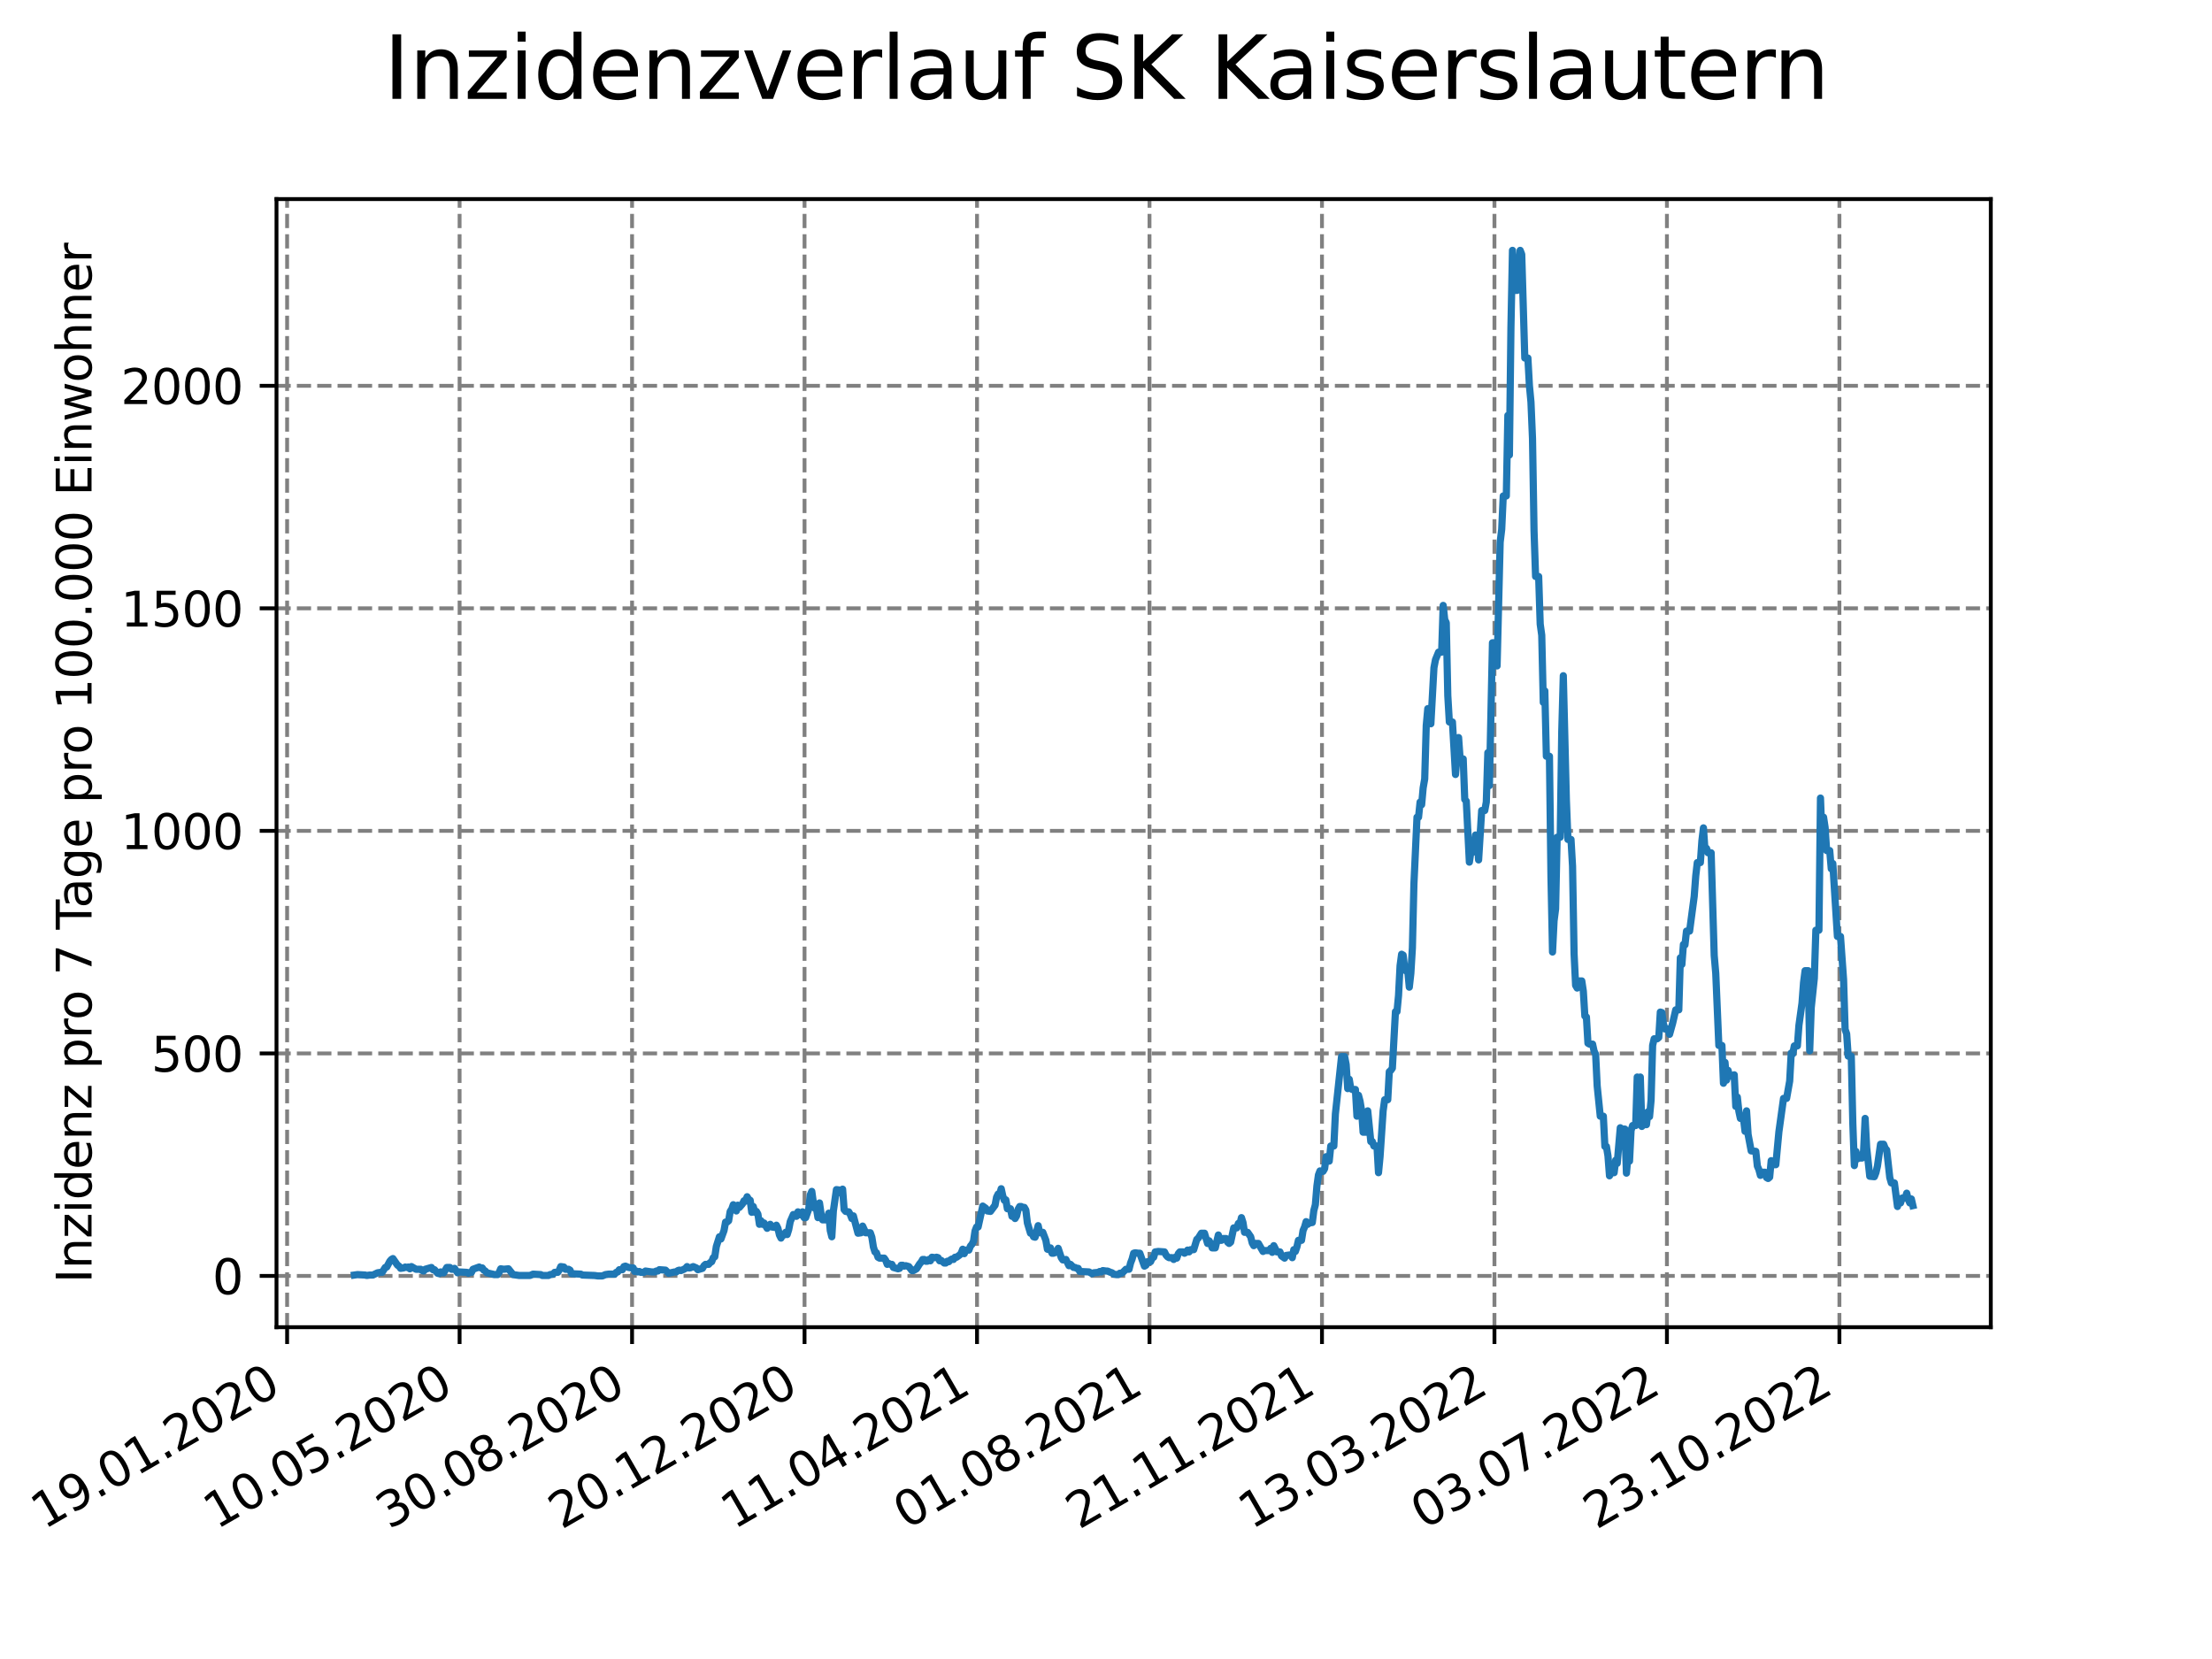 <?xml version="1.0" encoding="utf-8" standalone="no"?>
<!DOCTYPE svg PUBLIC "-//W3C//DTD SVG 1.1//EN"
  "http://www.w3.org/Graphics/SVG/1.1/DTD/svg11.dtd">
<svg xmlns:xlink="http://www.w3.org/1999/xlink" width="460.8pt" height="345.6pt" viewBox="0 0 460.8 345.6" xmlns="http://www.w3.org/2000/svg" version="1.1">
 <defs>
  <style type="text/css">*{stroke-linejoin: round; stroke-linecap: butt}</style>
 </defs>
 <g id="figure_1">
  <g id="patch_1">
   <path d="M 0 345.6 
L 460.8 345.6 
L 460.8 0 
L 0 0 
z
" style="fill: #ffffff"/>
  </g>
  <g id="axes_1">
   <g id="patch_2">
    <path d="M 57.6 276.48 
L 414.72 276.48 
L 414.72 41.472 
L 57.6 41.472 
z
" style="fill: #ffffff"/>
   </g>
   <g id="matplotlib.axis_1">
    <g id="xtick_1">
     <g id="line2d_1">
      <path d="M 59.811 276.48 
L 59.811 41.472 
" clip-path="url(#p35abf99959)" style="fill: none; stroke-dasharray: 2.96,1.28; stroke-dashoffset: 0; stroke: #808080; stroke-width: 0.8"/>
     </g>
     <g id="line2d_2">
      <defs>
       <path id="mf03850bdf0" d="M 0 0 
L 0 3.5 
" style="stroke: #000000; stroke-width: 0.8"/>
      </defs>
      <g>
       <use xlink:href="#mf03850bdf0" x="59.811" y="276.48" style="stroke: #000000; stroke-width: 0.8"/>
      </g>
     </g>
     <g id="text_1">
      <!-- 19.01.2020 -->
      <g transform="translate(9.186 318.689) rotate(-30) scale(0.1 -0.1)">
       <defs>
        <path id="DejaVuSans-31" d="M 794 531 
L 1825 531 
L 1825 4091 
L 703 3866 
L 703 4441 
L 1819 4666 
L 2450 4666 
L 2450 531 
L 3481 531 
L 3481 0 
L 794 0 
L 794 531 
z
" transform="scale(0.016)"/>
        <path id="DejaVuSans-39" d="M 703 97 
L 703 672 
Q 941 559 1184 500 
Q 1428 441 1663 441 
Q 2288 441 2617 861 
Q 2947 1281 2994 2138 
Q 2813 1869 2534 1725 
Q 2256 1581 1919 1581 
Q 1219 1581 811 2004 
Q 403 2428 403 3163 
Q 403 3881 828 4315 
Q 1253 4750 1959 4750 
Q 2769 4750 3195 4129 
Q 3622 3509 3622 2328 
Q 3622 1225 3098 567 
Q 2575 -91 1691 -91 
Q 1453 -91 1209 -44 
Q 966 3 703 97 
z
M 1959 2075 
Q 2384 2075 2632 2365 
Q 2881 2656 2881 3163 
Q 2881 3666 2632 3958 
Q 2384 4250 1959 4250 
Q 1534 4250 1286 3958 
Q 1038 3666 1038 3163 
Q 1038 2656 1286 2365 
Q 1534 2075 1959 2075 
z
" transform="scale(0.016)"/>
        <path id="DejaVuSans-2e" d="M 684 794 
L 1344 794 
L 1344 0 
L 684 0 
L 684 794 
z
" transform="scale(0.016)"/>
        <path id="DejaVuSans-30" d="M 2034 4250 
Q 1547 4250 1301 3770 
Q 1056 3291 1056 2328 
Q 1056 1369 1301 889 
Q 1547 409 2034 409 
Q 2525 409 2770 889 
Q 3016 1369 3016 2328 
Q 3016 3291 2770 3770 
Q 2525 4250 2034 4250 
z
M 2034 4750 
Q 2819 4750 3233 4129 
Q 3647 3509 3647 2328 
Q 3647 1150 3233 529 
Q 2819 -91 2034 -91 
Q 1250 -91 836 529 
Q 422 1150 422 2328 
Q 422 3509 836 4129 
Q 1250 4750 2034 4750 
z
" transform="scale(0.016)"/>
        <path id="DejaVuSans-32" d="M 1228 531 
L 3431 531 
L 3431 0 
L 469 0 
L 469 531 
Q 828 903 1448 1529 
Q 2069 2156 2228 2338 
Q 2531 2678 2651 2914 
Q 2772 3150 2772 3378 
Q 2772 3750 2511 3984 
Q 2250 4219 1831 4219 
Q 1534 4219 1204 4116 
Q 875 4013 500 3803 
L 500 4441 
Q 881 4594 1212 4672 
Q 1544 4750 1819 4750 
Q 2544 4750 2975 4387 
Q 3406 4025 3406 3419 
Q 3406 3131 3298 2873 
Q 3191 2616 2906 2266 
Q 2828 2175 2409 1742 
Q 1991 1309 1228 531 
z
" transform="scale(0.016)"/>
       </defs>
       <use xlink:href="#DejaVuSans-31"/>
       <use xlink:href="#DejaVuSans-39" x="63.623"/>
       <use xlink:href="#DejaVuSans-2e" x="127.246"/>
       <use xlink:href="#DejaVuSans-30" x="159.033"/>
       <use xlink:href="#DejaVuSans-31" x="222.656"/>
       <use xlink:href="#DejaVuSans-2e" x="286.279"/>
       <use xlink:href="#DejaVuSans-32" x="318.066"/>
       <use xlink:href="#DejaVuSans-30" x="381.689"/>
       <use xlink:href="#DejaVuSans-32" x="445.312"/>
       <use xlink:href="#DejaVuSans-30" x="508.936"/>
      </g>
     </g>
    </g>
    <g id="xtick_2">
     <g id="line2d_3">
      <path d="M 95.741 276.48 
L 95.741 41.472 
" clip-path="url(#p35abf99959)" style="fill: none; stroke-dasharray: 2.96,1.28; stroke-dashoffset: 0; stroke: #808080; stroke-width: 0.8"/>
     </g>
     <g id="line2d_4">
      <g>
       <use xlink:href="#mf03850bdf0" x="95.741" y="276.48" style="stroke: #000000; stroke-width: 0.8"/>
      </g>
     </g>
     <g id="text_2">
      <!-- 10.05.2020 -->
      <g transform="translate(45.116 318.689) rotate(-30) scale(0.1 -0.1)">
       <defs>
        <path id="DejaVuSans-35" d="M 691 4666 
L 3169 4666 
L 3169 4134 
L 1269 4134 
L 1269 2991 
Q 1406 3038 1543 3061 
Q 1681 3084 1819 3084 
Q 2600 3084 3056 2656 
Q 3513 2228 3513 1497 
Q 3513 744 3044 326 
Q 2575 -91 1722 -91 
Q 1428 -91 1123 -41 
Q 819 9 494 109 
L 494 744 
Q 775 591 1075 516 
Q 1375 441 1709 441 
Q 2250 441 2565 725 
Q 2881 1009 2881 1497 
Q 2881 1984 2565 2268 
Q 2250 2553 1709 2553 
Q 1456 2553 1204 2497 
Q 953 2441 691 2322 
L 691 4666 
z
" transform="scale(0.016)"/>
       </defs>
       <use xlink:href="#DejaVuSans-31"/>
       <use xlink:href="#DejaVuSans-30" x="63.623"/>
       <use xlink:href="#DejaVuSans-2e" x="127.246"/>
       <use xlink:href="#DejaVuSans-30" x="159.033"/>
       <use xlink:href="#DejaVuSans-35" x="222.656"/>
       <use xlink:href="#DejaVuSans-2e" x="286.279"/>
       <use xlink:href="#DejaVuSans-32" x="318.066"/>
       <use xlink:href="#DejaVuSans-30" x="381.689"/>
       <use xlink:href="#DejaVuSans-32" x="445.312"/>
       <use xlink:href="#DejaVuSans-30" x="508.936"/>
      </g>
     </g>
    </g>
    <g id="xtick_3">
     <g id="line2d_5">
      <path d="M 131.671 276.48 
L 131.671 41.472 
" clip-path="url(#p35abf99959)" style="fill: none; stroke-dasharray: 2.96,1.28; stroke-dashoffset: 0; stroke: #808080; stroke-width: 0.8"/>
     </g>
     <g id="line2d_6">
      <g>
       <use xlink:href="#mf03850bdf0" x="131.671" y="276.48" style="stroke: #000000; stroke-width: 0.8"/>
      </g>
     </g>
     <g id="text_3">
      <!-- 30.08.2020 -->
      <g transform="translate(81.046 318.689) rotate(-30) scale(0.1 -0.1)">
       <defs>
        <path id="DejaVuSans-33" d="M 2597 2516 
Q 3050 2419 3304 2112 
Q 3559 1806 3559 1356 
Q 3559 666 3084 287 
Q 2609 -91 1734 -91 
Q 1441 -91 1130 -33 
Q 819 25 488 141 
L 488 750 
Q 750 597 1062 519 
Q 1375 441 1716 441 
Q 2309 441 2620 675 
Q 2931 909 2931 1356 
Q 2931 1769 2642 2001 
Q 2353 2234 1838 2234 
L 1294 2234 
L 1294 2753 
L 1863 2753 
Q 2328 2753 2575 2939 
Q 2822 3125 2822 3475 
Q 2822 3834 2567 4026 
Q 2313 4219 1838 4219 
Q 1578 4219 1281 4162 
Q 984 4106 628 3988 
L 628 4550 
Q 988 4650 1302 4700 
Q 1616 4750 1894 4750 
Q 2613 4750 3031 4423 
Q 3450 4097 3450 3541 
Q 3450 3153 3228 2886 
Q 3006 2619 2597 2516 
z
" transform="scale(0.016)"/>
        <path id="DejaVuSans-38" d="M 2034 2216 
Q 1584 2216 1326 1975 
Q 1069 1734 1069 1313 
Q 1069 891 1326 650 
Q 1584 409 2034 409 
Q 2484 409 2743 651 
Q 3003 894 3003 1313 
Q 3003 1734 2745 1975 
Q 2488 2216 2034 2216 
z
M 1403 2484 
Q 997 2584 770 2862 
Q 544 3141 544 3541 
Q 544 4100 942 4425 
Q 1341 4750 2034 4750 
Q 2731 4750 3128 4425 
Q 3525 4100 3525 3541 
Q 3525 3141 3298 2862 
Q 3072 2584 2669 2484 
Q 3125 2378 3379 2068 
Q 3634 1759 3634 1313 
Q 3634 634 3220 271 
Q 2806 -91 2034 -91 
Q 1263 -91 848 271 
Q 434 634 434 1313 
Q 434 1759 690 2068 
Q 947 2378 1403 2484 
z
M 1172 3481 
Q 1172 3119 1398 2916 
Q 1625 2713 2034 2713 
Q 2441 2713 2670 2916 
Q 2900 3119 2900 3481 
Q 2900 3844 2670 4047 
Q 2441 4250 2034 4250 
Q 1625 4250 1398 4047 
Q 1172 3844 1172 3481 
z
" transform="scale(0.016)"/>
       </defs>
       <use xlink:href="#DejaVuSans-33"/>
       <use xlink:href="#DejaVuSans-30" x="63.623"/>
       <use xlink:href="#DejaVuSans-2e" x="127.246"/>
       <use xlink:href="#DejaVuSans-30" x="159.033"/>
       <use xlink:href="#DejaVuSans-38" x="222.656"/>
       <use xlink:href="#DejaVuSans-2e" x="286.279"/>
       <use xlink:href="#DejaVuSans-32" x="318.066"/>
       <use xlink:href="#DejaVuSans-30" x="381.689"/>
       <use xlink:href="#DejaVuSans-32" x="445.312"/>
       <use xlink:href="#DejaVuSans-30" x="508.936"/>
      </g>
     </g>
    </g>
    <g id="xtick_4">
     <g id="line2d_7">
      <path d="M 167.601 276.48 
L 167.601 41.472 
" clip-path="url(#p35abf99959)" style="fill: none; stroke-dasharray: 2.96,1.28; stroke-dashoffset: 0; stroke: #808080; stroke-width: 0.8"/>
     </g>
     <g id="line2d_8">
      <g>
       <use xlink:href="#mf03850bdf0" x="167.601" y="276.48" style="stroke: #000000; stroke-width: 0.8"/>
      </g>
     </g>
     <g id="text_4">
      <!-- 20.12.2020 -->
      <g transform="translate(116.976 318.689) rotate(-30) scale(0.1 -0.1)">
       <use xlink:href="#DejaVuSans-32"/>
       <use xlink:href="#DejaVuSans-30" x="63.623"/>
       <use xlink:href="#DejaVuSans-2e" x="127.246"/>
       <use xlink:href="#DejaVuSans-31" x="159.033"/>
       <use xlink:href="#DejaVuSans-32" x="222.656"/>
       <use xlink:href="#DejaVuSans-2e" x="286.279"/>
       <use xlink:href="#DejaVuSans-32" x="318.066"/>
       <use xlink:href="#DejaVuSans-30" x="381.689"/>
       <use xlink:href="#DejaVuSans-32" x="445.312"/>
       <use xlink:href="#DejaVuSans-30" x="508.936"/>
      </g>
     </g>
    </g>
    <g id="xtick_5">
     <g id="line2d_9">
      <path d="M 203.531 276.48 
L 203.531 41.472 
" clip-path="url(#p35abf99959)" style="fill: none; stroke-dasharray: 2.96,1.28; stroke-dashoffset: 0; stroke: #808080; stroke-width: 0.8"/>
     </g>
     <g id="line2d_10">
      <g>
       <use xlink:href="#mf03850bdf0" x="203.531" y="276.48" style="stroke: #000000; stroke-width: 0.8"/>
      </g>
     </g>
     <g id="text_5">
      <!-- 11.04.2021 -->
      <g transform="translate(152.906 318.689) rotate(-30) scale(0.1 -0.1)">
       <defs>
        <path id="DejaVuSans-34" d="M 2419 4116 
L 825 1625 
L 2419 1625 
L 2419 4116 
z
M 2253 4666 
L 3047 4666 
L 3047 1625 
L 3713 1625 
L 3713 1100 
L 3047 1100 
L 3047 0 
L 2419 0 
L 2419 1100 
L 313 1100 
L 313 1709 
L 2253 4666 
z
" transform="scale(0.016)"/>
       </defs>
       <use xlink:href="#DejaVuSans-31"/>
       <use xlink:href="#DejaVuSans-31" x="63.623"/>
       <use xlink:href="#DejaVuSans-2e" x="127.246"/>
       <use xlink:href="#DejaVuSans-30" x="159.033"/>
       <use xlink:href="#DejaVuSans-34" x="222.656"/>
       <use xlink:href="#DejaVuSans-2e" x="286.279"/>
       <use xlink:href="#DejaVuSans-32" x="318.066"/>
       <use xlink:href="#DejaVuSans-30" x="381.689"/>
       <use xlink:href="#DejaVuSans-32" x="445.312"/>
       <use xlink:href="#DejaVuSans-31" x="508.936"/>
      </g>
     </g>
    </g>
    <g id="xtick_6">
     <g id="line2d_11">
      <path d="M 239.462 276.48 
L 239.462 41.472 
" clip-path="url(#p35abf99959)" style="fill: none; stroke-dasharray: 2.96,1.28; stroke-dashoffset: 0; stroke: #808080; stroke-width: 0.8"/>
     </g>
     <g id="line2d_12">
      <g>
       <use xlink:href="#mf03850bdf0" x="239.462" y="276.48" style="stroke: #000000; stroke-width: 0.8"/>
      </g>
     </g>
     <g id="text_6">
      <!-- 01.08.2021 -->
      <g transform="translate(188.836 318.689) rotate(-30) scale(0.1 -0.1)">
       <use xlink:href="#DejaVuSans-30"/>
       <use xlink:href="#DejaVuSans-31" x="63.623"/>
       <use xlink:href="#DejaVuSans-2e" x="127.246"/>
       <use xlink:href="#DejaVuSans-30" x="159.033"/>
       <use xlink:href="#DejaVuSans-38" x="222.656"/>
       <use xlink:href="#DejaVuSans-2e" x="286.279"/>
       <use xlink:href="#DejaVuSans-32" x="318.066"/>
       <use xlink:href="#DejaVuSans-30" x="381.689"/>
       <use xlink:href="#DejaVuSans-32" x="445.312"/>
       <use xlink:href="#DejaVuSans-31" x="508.936"/>
      </g>
     </g>
    </g>
    <g id="xtick_7">
     <g id="line2d_13">
      <path d="M 275.392 276.48 
L 275.392 41.472 
" clip-path="url(#p35abf99959)" style="fill: none; stroke-dasharray: 2.96,1.28; stroke-dashoffset: 0; stroke: #808080; stroke-width: 0.8"/>
     </g>
     <g id="line2d_14">
      <g>
       <use xlink:href="#mf03850bdf0" x="275.392" y="276.48" style="stroke: #000000; stroke-width: 0.8"/>
      </g>
     </g>
     <g id="text_7">
      <!-- 21.11.2021 -->
      <g transform="translate(224.767 318.689) rotate(-30) scale(0.1 -0.1)">
       <use xlink:href="#DejaVuSans-32"/>
       <use xlink:href="#DejaVuSans-31" x="63.623"/>
       <use xlink:href="#DejaVuSans-2e" x="127.246"/>
       <use xlink:href="#DejaVuSans-31" x="159.033"/>
       <use xlink:href="#DejaVuSans-31" x="222.656"/>
       <use xlink:href="#DejaVuSans-2e" x="286.279"/>
       <use xlink:href="#DejaVuSans-32" x="318.066"/>
       <use xlink:href="#DejaVuSans-30" x="381.689"/>
       <use xlink:href="#DejaVuSans-32" x="445.312"/>
       <use xlink:href="#DejaVuSans-31" x="508.936"/>
      </g>
     </g>
    </g>
    <g id="xtick_8">
     <g id="line2d_15">
      <path d="M 311.322 276.48 
L 311.322 41.472 
" clip-path="url(#p35abf99959)" style="fill: none; stroke-dasharray: 2.96,1.28; stroke-dashoffset: 0; stroke: #808080; stroke-width: 0.8"/>
     </g>
     <g id="line2d_16">
      <g>
       <use xlink:href="#mf03850bdf0" x="311.322" y="276.48" style="stroke: #000000; stroke-width: 0.8"/>
      </g>
     </g>
     <g id="text_8">
      <!-- 13.03.2022 -->
      <g transform="translate(260.697 318.689) rotate(-30) scale(0.1 -0.1)">
       <use xlink:href="#DejaVuSans-31"/>
       <use xlink:href="#DejaVuSans-33" x="63.623"/>
       <use xlink:href="#DejaVuSans-2e" x="127.246"/>
       <use xlink:href="#DejaVuSans-30" x="159.033"/>
       <use xlink:href="#DejaVuSans-33" x="222.656"/>
       <use xlink:href="#DejaVuSans-2e" x="286.279"/>
       <use xlink:href="#DejaVuSans-32" x="318.066"/>
       <use xlink:href="#DejaVuSans-30" x="381.689"/>
       <use xlink:href="#DejaVuSans-32" x="445.312"/>
       <use xlink:href="#DejaVuSans-32" x="508.936"/>
      </g>
     </g>
    </g>
    <g id="xtick_9">
     <g id="line2d_17">
      <path d="M 347.252 276.48 
L 347.252 41.472 
" clip-path="url(#p35abf99959)" style="fill: none; stroke-dasharray: 2.96,1.28; stroke-dashoffset: 0; stroke: #808080; stroke-width: 0.8"/>
     </g>
     <g id="line2d_18">
      <g>
       <use xlink:href="#mf03850bdf0" x="347.252" y="276.48" style="stroke: #000000; stroke-width: 0.8"/>
      </g>
     </g>
     <g id="text_9">
      <!-- 03.07.2022 -->
      <g transform="translate(296.627 318.689) rotate(-30) scale(0.1 -0.1)">
       <defs>
        <path id="DejaVuSans-37" d="M 525 4666 
L 3525 4666 
L 3525 4397 
L 1831 0 
L 1172 0 
L 2766 4134 
L 525 4134 
L 525 4666 
z
" transform="scale(0.016)"/>
       </defs>
       <use xlink:href="#DejaVuSans-30"/>
       <use xlink:href="#DejaVuSans-33" x="63.623"/>
       <use xlink:href="#DejaVuSans-2e" x="127.246"/>
       <use xlink:href="#DejaVuSans-30" x="159.033"/>
       <use xlink:href="#DejaVuSans-37" x="222.656"/>
       <use xlink:href="#DejaVuSans-2e" x="286.279"/>
       <use xlink:href="#DejaVuSans-32" x="318.066"/>
       <use xlink:href="#DejaVuSans-30" x="381.689"/>
       <use xlink:href="#DejaVuSans-32" x="445.312"/>
       <use xlink:href="#DejaVuSans-32" x="508.936"/>
      </g>
     </g>
    </g>
    <g id="xtick_10">
     <g id="line2d_19">
      <path d="M 383.182 276.48 
L 383.182 41.472 
" clip-path="url(#p35abf99959)" style="fill: none; stroke-dasharray: 2.96,1.28; stroke-dashoffset: 0; stroke: #808080; stroke-width: 0.8"/>
     </g>
     <g id="line2d_20">
      <g>
       <use xlink:href="#mf03850bdf0" x="383.182" y="276.48" style="stroke: #000000; stroke-width: 0.8"/>
      </g>
     </g>
     <g id="text_10">
      <!-- 23.10.2022 -->
      <g transform="translate(332.557 318.689) rotate(-30) scale(0.1 -0.1)">
       <use xlink:href="#DejaVuSans-32"/>
       <use xlink:href="#DejaVuSans-33" x="63.623"/>
       <use xlink:href="#DejaVuSans-2e" x="127.246"/>
       <use xlink:href="#DejaVuSans-31" x="159.033"/>
       <use xlink:href="#DejaVuSans-30" x="222.656"/>
       <use xlink:href="#DejaVuSans-2e" x="286.279"/>
       <use xlink:href="#DejaVuSans-32" x="318.066"/>
       <use xlink:href="#DejaVuSans-30" x="381.689"/>
       <use xlink:href="#DejaVuSans-32" x="445.312"/>
       <use xlink:href="#DejaVuSans-32" x="508.936"/>
      </g>
     </g>
    </g>
   </g>
   <g id="matplotlib.axis_2">
    <g id="ytick_1">
     <g id="line2d_21">
      <path d="M 57.6 265.798 
L 414.72 265.798 
" clip-path="url(#p35abf99959)" style="fill: none; stroke-dasharray: 2.96,1.28; stroke-dashoffset: 0; stroke: #808080; stroke-width: 0.8"/>
     </g>
     <g id="line2d_22">
      <defs>
       <path id="mafaf033c03" d="M 0 0 
L -3.5 0 
" style="stroke: #000000; stroke-width: 0.8"/>
      </defs>
      <g>
       <use xlink:href="#mafaf033c03" x="57.6" y="265.798" style="stroke: #000000; stroke-width: 0.8"/>
      </g>
     </g>
     <g id="text_11">
      <!-- 0 -->
      <g transform="translate(44.237 269.597) scale(0.1 -0.1)">
       <use xlink:href="#DejaVuSans-30"/>
      </g>
     </g>
    </g>
    <g id="ytick_2">
     <g id="line2d_23">
      <path d="M 57.6 219.44 
L 414.72 219.44 
" clip-path="url(#p35abf99959)" style="fill: none; stroke-dasharray: 2.96,1.28; stroke-dashoffset: 0; stroke: #808080; stroke-width: 0.8"/>
     </g>
     <g id="line2d_24">
      <g>
       <use xlink:href="#mafaf033c03" x="57.6" y="219.44" style="stroke: #000000; stroke-width: 0.8"/>
      </g>
     </g>
     <g id="text_12">
      <!-- 500 -->
      <g transform="translate(31.512 223.24) scale(0.1 -0.1)">
       <use xlink:href="#DejaVuSans-35"/>
       <use xlink:href="#DejaVuSans-30" x="63.623"/>
       <use xlink:href="#DejaVuSans-30" x="127.246"/>
      </g>
     </g>
    </g>
    <g id="ytick_3">
     <g id="line2d_25">
      <path d="M 57.6 173.083 
L 414.72 173.083 
" clip-path="url(#p35abf99959)" style="fill: none; stroke-dasharray: 2.96,1.28; stroke-dashoffset: 0; stroke: #808080; stroke-width: 0.8"/>
     </g>
     <g id="line2d_26">
      <g>
       <use xlink:href="#mafaf033c03" x="57.6" y="173.083" style="stroke: #000000; stroke-width: 0.8"/>
      </g>
     </g>
     <g id="text_13">
      <!-- 1000 -->
      <g transform="translate(25.15 176.882) scale(0.1 -0.1)">
       <use xlink:href="#DejaVuSans-31"/>
       <use xlink:href="#DejaVuSans-30" x="63.623"/>
       <use xlink:href="#DejaVuSans-30" x="127.246"/>
       <use xlink:href="#DejaVuSans-30" x="190.869"/>
      </g>
     </g>
    </g>
    <g id="ytick_4">
     <g id="line2d_27">
      <path d="M 57.6 126.726 
L 414.72 126.726 
" clip-path="url(#p35abf99959)" style="fill: none; stroke-dasharray: 2.96,1.28; stroke-dashoffset: 0; stroke: #808080; stroke-width: 0.8"/>
     </g>
     <g id="line2d_28">
      <g>
       <use xlink:href="#mafaf033c03" x="57.6" y="126.726" style="stroke: #000000; stroke-width: 0.8"/>
      </g>
     </g>
     <g id="text_14">
      <!-- 1500 -->
      <g transform="translate(25.15 130.525) scale(0.1 -0.1)">
       <use xlink:href="#DejaVuSans-31"/>
       <use xlink:href="#DejaVuSans-35" x="63.623"/>
       <use xlink:href="#DejaVuSans-30" x="127.246"/>
       <use xlink:href="#DejaVuSans-30" x="190.869"/>
      </g>
     </g>
    </g>
    <g id="ytick_5">
     <g id="line2d_29">
      <path d="M 57.6 80.368 
L 414.72 80.368 
" clip-path="url(#p35abf99959)" style="fill: none; stroke-dasharray: 2.96,1.28; stroke-dashoffset: 0; stroke: #808080; stroke-width: 0.8"/>
     </g>
     <g id="line2d_30">
      <g>
       <use xlink:href="#mafaf033c03" x="57.6" y="80.368" style="stroke: #000000; stroke-width: 0.8"/>
      </g>
     </g>
     <g id="text_15">
      <!-- 2000 -->
      <g transform="translate(25.15 84.167) scale(0.1 -0.1)">
       <use xlink:href="#DejaVuSans-32"/>
       <use xlink:href="#DejaVuSans-30" x="63.623"/>
       <use xlink:href="#DejaVuSans-30" x="127.246"/>
       <use xlink:href="#DejaVuSans-30" x="190.869"/>
      </g>
     </g>
    </g>
    <g id="text_16">
     <!-- Inzidenz pro 7 Tage pro 100.000 Einwohner -->
     <g transform="translate(19.07 267.301) rotate(-90) scale(0.1 -0.1)">
      <defs>
       <path id="DejaVuSans-49" d="M 628 4666 
L 1259 4666 
L 1259 0 
L 628 0 
L 628 4666 
z
" transform="scale(0.016)"/>
       <path id="DejaVuSans-6e" d="M 3513 2113 
L 3513 0 
L 2938 0 
L 2938 2094 
Q 2938 2591 2744 2837 
Q 2550 3084 2163 3084 
Q 1697 3084 1428 2787 
Q 1159 2491 1159 1978 
L 1159 0 
L 581 0 
L 581 3500 
L 1159 3500 
L 1159 2956 
Q 1366 3272 1645 3428 
Q 1925 3584 2291 3584 
Q 2894 3584 3203 3211 
Q 3513 2838 3513 2113 
z
" transform="scale(0.016)"/>
       <path id="DejaVuSans-7a" d="M 353 3500 
L 3084 3500 
L 3084 2975 
L 922 459 
L 3084 459 
L 3084 0 
L 275 0 
L 275 525 
L 2438 3041 
L 353 3041 
L 353 3500 
z
" transform="scale(0.016)"/>
       <path id="DejaVuSans-69" d="M 603 3500 
L 1178 3500 
L 1178 0 
L 603 0 
L 603 3500 
z
M 603 4863 
L 1178 4863 
L 1178 4134 
L 603 4134 
L 603 4863 
z
" transform="scale(0.016)"/>
       <path id="DejaVuSans-64" d="M 2906 2969 
L 2906 4863 
L 3481 4863 
L 3481 0 
L 2906 0 
L 2906 525 
Q 2725 213 2448 61 
Q 2172 -91 1784 -91 
Q 1150 -91 751 415 
Q 353 922 353 1747 
Q 353 2572 751 3078 
Q 1150 3584 1784 3584 
Q 2172 3584 2448 3432 
Q 2725 3281 2906 2969 
z
M 947 1747 
Q 947 1113 1208 752 
Q 1469 391 1925 391 
Q 2381 391 2643 752 
Q 2906 1113 2906 1747 
Q 2906 2381 2643 2742 
Q 2381 3103 1925 3103 
Q 1469 3103 1208 2742 
Q 947 2381 947 1747 
z
" transform="scale(0.016)"/>
       <path id="DejaVuSans-65" d="M 3597 1894 
L 3597 1613 
L 953 1613 
Q 991 1019 1311 708 
Q 1631 397 2203 397 
Q 2534 397 2845 478 
Q 3156 559 3463 722 
L 3463 178 
Q 3153 47 2828 -22 
Q 2503 -91 2169 -91 
Q 1331 -91 842 396 
Q 353 884 353 1716 
Q 353 2575 817 3079 
Q 1281 3584 2069 3584 
Q 2775 3584 3186 3129 
Q 3597 2675 3597 1894 
z
M 3022 2063 
Q 3016 2534 2758 2815 
Q 2500 3097 2075 3097 
Q 1594 3097 1305 2825 
Q 1016 2553 972 2059 
L 3022 2063 
z
" transform="scale(0.016)"/>
       <path id="DejaVuSans-20" transform="scale(0.016)"/>
       <path id="DejaVuSans-70" d="M 1159 525 
L 1159 -1331 
L 581 -1331 
L 581 3500 
L 1159 3500 
L 1159 2969 
Q 1341 3281 1617 3432 
Q 1894 3584 2278 3584 
Q 2916 3584 3314 3078 
Q 3713 2572 3713 1747 
Q 3713 922 3314 415 
Q 2916 -91 2278 -91 
Q 1894 -91 1617 61 
Q 1341 213 1159 525 
z
M 3116 1747 
Q 3116 2381 2855 2742 
Q 2594 3103 2138 3103 
Q 1681 3103 1420 2742 
Q 1159 2381 1159 1747 
Q 1159 1113 1420 752 
Q 1681 391 2138 391 
Q 2594 391 2855 752 
Q 3116 1113 3116 1747 
z
" transform="scale(0.016)"/>
       <path id="DejaVuSans-72" d="M 2631 2963 
Q 2534 3019 2420 3045 
Q 2306 3072 2169 3072 
Q 1681 3072 1420 2755 
Q 1159 2438 1159 1844 
L 1159 0 
L 581 0 
L 581 3500 
L 1159 3500 
L 1159 2956 
Q 1341 3275 1631 3429 
Q 1922 3584 2338 3584 
Q 2397 3584 2469 3576 
Q 2541 3569 2628 3553 
L 2631 2963 
z
" transform="scale(0.016)"/>
       <path id="DejaVuSans-6f" d="M 1959 3097 
Q 1497 3097 1228 2736 
Q 959 2375 959 1747 
Q 959 1119 1226 758 
Q 1494 397 1959 397 
Q 2419 397 2687 759 
Q 2956 1122 2956 1747 
Q 2956 2369 2687 2733 
Q 2419 3097 1959 3097 
z
M 1959 3584 
Q 2709 3584 3137 3096 
Q 3566 2609 3566 1747 
Q 3566 888 3137 398 
Q 2709 -91 1959 -91 
Q 1206 -91 779 398 
Q 353 888 353 1747 
Q 353 2609 779 3096 
Q 1206 3584 1959 3584 
z
" transform="scale(0.016)"/>
       <path id="DejaVuSans-54" d="M -19 4666 
L 3928 4666 
L 3928 4134 
L 2272 4134 
L 2272 0 
L 1638 0 
L 1638 4134 
L -19 4134 
L -19 4666 
z
" transform="scale(0.016)"/>
       <path id="DejaVuSans-61" d="M 2194 1759 
Q 1497 1759 1228 1600 
Q 959 1441 959 1056 
Q 959 750 1161 570 
Q 1363 391 1709 391 
Q 2188 391 2477 730 
Q 2766 1069 2766 1631 
L 2766 1759 
L 2194 1759 
z
M 3341 1997 
L 3341 0 
L 2766 0 
L 2766 531 
Q 2569 213 2275 61 
Q 1981 -91 1556 -91 
Q 1019 -91 701 211 
Q 384 513 384 1019 
Q 384 1609 779 1909 
Q 1175 2209 1959 2209 
L 2766 2209 
L 2766 2266 
Q 2766 2663 2505 2880 
Q 2244 3097 1772 3097 
Q 1472 3097 1187 3025 
Q 903 2953 641 2809 
L 641 3341 
Q 956 3463 1253 3523 
Q 1550 3584 1831 3584 
Q 2591 3584 2966 3190 
Q 3341 2797 3341 1997 
z
" transform="scale(0.016)"/>
       <path id="DejaVuSans-67" d="M 2906 1791 
Q 2906 2416 2648 2759 
Q 2391 3103 1925 3103 
Q 1463 3103 1205 2759 
Q 947 2416 947 1791 
Q 947 1169 1205 825 
Q 1463 481 1925 481 
Q 2391 481 2648 825 
Q 2906 1169 2906 1791 
z
M 3481 434 
Q 3481 -459 3084 -895 
Q 2688 -1331 1869 -1331 
Q 1566 -1331 1297 -1286 
Q 1028 -1241 775 -1147 
L 775 -588 
Q 1028 -725 1275 -790 
Q 1522 -856 1778 -856 
Q 2344 -856 2625 -561 
Q 2906 -266 2906 331 
L 2906 616 
Q 2728 306 2450 153 
Q 2172 0 1784 0 
Q 1141 0 747 490 
Q 353 981 353 1791 
Q 353 2603 747 3093 
Q 1141 3584 1784 3584 
Q 2172 3584 2450 3431 
Q 2728 3278 2906 2969 
L 2906 3500 
L 3481 3500 
L 3481 434 
z
" transform="scale(0.016)"/>
       <path id="DejaVuSans-45" d="M 628 4666 
L 3578 4666 
L 3578 4134 
L 1259 4134 
L 1259 2753 
L 3481 2753 
L 3481 2222 
L 1259 2222 
L 1259 531 
L 3634 531 
L 3634 0 
L 628 0 
L 628 4666 
z
" transform="scale(0.016)"/>
       <path id="DejaVuSans-77" d="M 269 3500 
L 844 3500 
L 1563 769 
L 2278 3500 
L 2956 3500 
L 3675 769 
L 4391 3500 
L 4966 3500 
L 4050 0 
L 3372 0 
L 2619 2869 
L 1863 0 
L 1184 0 
L 269 3500 
z
" transform="scale(0.016)"/>
       <path id="DejaVuSans-68" d="M 3513 2113 
L 3513 0 
L 2938 0 
L 2938 2094 
Q 2938 2591 2744 2837 
Q 2550 3084 2163 3084 
Q 1697 3084 1428 2787 
Q 1159 2491 1159 1978 
L 1159 0 
L 581 0 
L 581 4863 
L 1159 4863 
L 1159 2956 
Q 1366 3272 1645 3428 
Q 1925 3584 2291 3584 
Q 2894 3584 3203 3211 
Q 3513 2838 3513 2113 
z
" transform="scale(0.016)"/>
      </defs>
      <use xlink:href="#DejaVuSans-49"/>
      <use xlink:href="#DejaVuSans-6e" x="29.492"/>
      <use xlink:href="#DejaVuSans-7a" x="92.871"/>
      <use xlink:href="#DejaVuSans-69" x="145.361"/>
      <use xlink:href="#DejaVuSans-64" x="173.145"/>
      <use xlink:href="#DejaVuSans-65" x="236.621"/>
      <use xlink:href="#DejaVuSans-6e" x="298.145"/>
      <use xlink:href="#DejaVuSans-7a" x="361.523"/>
      <use xlink:href="#DejaVuSans-20" x="414.014"/>
      <use xlink:href="#DejaVuSans-70" x="445.801"/>
      <use xlink:href="#DejaVuSans-72" x="509.277"/>
      <use xlink:href="#DejaVuSans-6f" x="548.141"/>
      <use xlink:href="#DejaVuSans-20" x="609.322"/>
      <use xlink:href="#DejaVuSans-37" x="641.109"/>
      <use xlink:href="#DejaVuSans-20" x="704.732"/>
      <use xlink:href="#DejaVuSans-54" x="736.52"/>
      <use xlink:href="#DejaVuSans-61" x="781.104"/>
      <use xlink:href="#DejaVuSans-67" x="842.383"/>
      <use xlink:href="#DejaVuSans-65" x="905.859"/>
      <use xlink:href="#DejaVuSans-20" x="967.383"/>
      <use xlink:href="#DejaVuSans-70" x="999.17"/>
      <use xlink:href="#DejaVuSans-72" x="1062.646"/>
      <use xlink:href="#DejaVuSans-6f" x="1101.51"/>
      <use xlink:href="#DejaVuSans-20" x="1162.691"/>
      <use xlink:href="#DejaVuSans-31" x="1194.479"/>
      <use xlink:href="#DejaVuSans-30" x="1258.102"/>
      <use xlink:href="#DejaVuSans-30" x="1321.725"/>
      <use xlink:href="#DejaVuSans-2e" x="1385.348"/>
      <use xlink:href="#DejaVuSans-30" x="1417.135"/>
      <use xlink:href="#DejaVuSans-30" x="1480.758"/>
      <use xlink:href="#DejaVuSans-30" x="1544.381"/>
      <use xlink:href="#DejaVuSans-20" x="1608.004"/>
      <use xlink:href="#DejaVuSans-45" x="1639.791"/>
      <use xlink:href="#DejaVuSans-69" x="1702.975"/>
      <use xlink:href="#DejaVuSans-6e" x="1730.758"/>
      <use xlink:href="#DejaVuSans-77" x="1794.137"/>
      <use xlink:href="#DejaVuSans-6f" x="1875.924"/>
      <use xlink:href="#DejaVuSans-68" x="1937.105"/>
      <use xlink:href="#DejaVuSans-6e" x="2000.484"/>
      <use xlink:href="#DejaVuSans-65" x="2063.863"/>
      <use xlink:href="#DejaVuSans-72" x="2125.387"/>
     </g>
    </g>
   </g>
   <g id="line2d_31">
    <path d="M 73.833 265.612 
L 74.474 265.52 
L 76.078 265.612 
L 76.399 265.705 
L 77.041 265.612 
L 77.682 265.612 
L 78.645 265.149 
L 79.286 265.056 
L 79.607 265.056 
L 80.249 264.037 
L 80.57 263.944 
L 81.211 262.739 
L 81.532 262.368 
L 81.853 262.183 
L 82.815 263.573 
L 83.136 263.759 
L 83.457 264.222 
L 84.098 264.129 
L 84.419 263.944 
L 84.74 264.037 
L 85.061 263.944 
L 85.382 264.315 
L 85.703 263.851 
L 86.665 264.408 
L 87.627 264.408 
L 87.948 264.686 
L 88.269 264.778 
L 88.59 264.408 
L 89.873 264.037 
L 90.194 264.5 
L 90.515 264.5 
L 91.156 265.242 
L 91.477 265.334 
L 91.798 264.964 
L 92.119 265.149 
L 92.439 265.149 
L 93.081 264.037 
L 93.723 264.037 
L 94.043 264.408 
L 94.364 264.408 
L 94.685 264.222 
L 95.327 265.149 
L 95.647 264.964 
L 97.251 265.056 
L 97.572 265.242 
L 97.893 265.056 
L 98.214 265.056 
L 98.535 264.408 
L 99.818 263.944 
L 100.139 264.129 
L 100.46 264.129 
L 100.78 264.593 
L 101.101 264.778 
L 101.422 265.149 
L 103.026 265.52 
L 103.668 265.52 
L 103.988 265.056 
L 104.309 264.315 
L 104.951 264.408 
L 105.913 264.315 
L 106.876 265.52 
L 107.517 265.612 
L 108.159 265.705 
L 110.404 265.705 
L 111.046 265.427 
L 112.65 265.52 
L 112.971 265.705 
L 114.254 265.705 
L 114.575 265.52 
L 115.217 265.427 
L 115.537 265.056 
L 116.179 265.056 
L 116.5 264.593 
L 116.821 263.851 
L 117.462 263.944 
L 117.783 264.408 
L 118.425 264.408 
L 118.745 264.593 
L 119.066 265.334 
L 120.991 265.427 
L 121.312 265.612 
L 123.878 265.705 
L 124.52 265.798 
L 125.482 265.798 
L 126.124 265.52 
L 126.766 265.427 
L 128.049 265.427 
L 128.37 265.056 
L 128.69 264.964 
L 129.011 264.5 
L 129.653 264.5 
L 129.974 263.851 
L 130.294 263.759 
L 130.936 264.037 
L 131.578 264.129 
L 131.898 264.129 
L 132.219 264.871 
L 132.54 264.778 
L 132.861 264.964 
L 133.182 264.871 
L 133.502 265.056 
L 134.144 265.056 
L 134.465 264.778 
L 135.106 264.871 
L 135.748 264.964 
L 136.39 264.964 
L 136.71 264.778 
L 137.031 264.778 
L 137.352 264.5 
L 138.635 264.593 
L 139.277 265.242 
L 140.56 264.964 
L 140.881 264.964 
L 141.202 264.686 
L 141.523 264.593 
L 141.843 264.686 
L 142.485 264.408 
L 142.806 264.222 
L 143.127 263.851 
L 143.447 264.129 
L 143.768 264.129 
L 144.41 263.851 
L 145.051 264.129 
L 145.372 264.5 
L 146.335 264.222 
L 146.655 263.666 
L 146.976 263.388 
L 147.618 263.388 
L 147.939 263.017 
L 148.259 262.832 
L 148.58 261.998 
L 148.901 261.812 
L 149.222 259.68 
L 149.863 257.641 
L 150.184 258.105 
L 150.826 256.344 
L 151.147 254.583 
L 151.468 254.583 
L 151.788 254.305 
L 152.109 252.358 
L 152.43 251.895 
L 152.751 250.968 
L 153.072 251.153 
L 153.392 252.266 
L 153.713 251.061 
L 154.034 251.524 
L 154.676 250.783 
L 154.996 250.134 
L 155.317 250.226 
L 155.638 249.3 
L 155.959 249.856 
L 156.28 250.041 
L 156.6 252.544 
L 156.921 251.339 
L 157.242 252.544 
L 157.563 252.358 
L 157.884 252.914 
L 158.204 255.046 
L 158.525 254.305 
L 158.846 255.046 
L 159.167 254.768 
L 159.808 255.88 
L 160.45 255.046 
L 160.771 255.602 
L 161.412 255.695 
L 161.733 255.231 
L 162.054 255.88 
L 162.375 257.271 
L 162.696 257.919 
L 163.016 257.271 
L 163.337 257.271 
L 163.658 256.714 
L 163.979 257.178 
L 164.3 256.158 
L 164.621 254.49 
L 165.262 253.007 
L 165.583 253.007 
L 165.904 253.378 
L 166.225 252.451 
L 166.545 252.636 
L 166.866 253.1 
L 167.187 252.451 
L 167.508 253.656 
L 167.829 253.656 
L 168.47 251.895 
L 168.791 248.929 
L 169.112 248.187 
L 169.433 250.504 
L 169.753 251.709 
L 170.074 251.709 
L 170.395 253.656 
L 170.716 250.597 
L 171.037 252.822 
L 171.357 254.119 
L 172.32 254.119 
L 172.641 252.729 
L 172.961 256.344 
L 173.282 257.641 
L 173.603 252.266 
L 174.245 247.817 
L 174.886 247.909 
L 175.207 248.558 
L 175.528 247.724 
L 175.849 251.987 
L 176.169 252.358 
L 176.811 252.451 
L 177.132 253.007 
L 177.453 253.841 
L 177.774 253.285 
L 178.736 256.9 
L 179.378 256.807 
L 179.698 255.417 
L 180.34 256.807 
L 181.302 256.807 
L 181.623 257.734 
L 181.944 259.773 
L 182.265 260.793 
L 182.586 260.978 
L 182.906 261.905 
L 183.227 262.09 
L 184.19 262.09 
L 184.51 262.554 
L 184.831 263.388 
L 185.152 263.203 
L 185.473 263.388 
L 185.794 263.388 
L 186.114 264.037 
L 187.077 264.315 
L 187.398 264.222 
L 187.718 263.573 
L 188.039 263.573 
L 188.36 263.759 
L 188.681 263.666 
L 189.322 263.851 
L 189.964 264.686 
L 190.285 264.686 
L 190.927 264.315 
L 191.568 263.295 
L 191.889 262.925 
L 192.21 262.368 
L 192.531 262.368 
L 192.851 262.739 
L 193.172 262.739 
L 193.493 262.368 
L 193.814 262.646 
L 194.135 261.905 
L 194.776 261.998 
L 195.097 261.905 
L 195.418 261.998 
L 195.739 262.646 
L 196.059 262.554 
L 196.701 263.11 
L 197.022 263.11 
L 197.343 262.739 
L 197.663 262.832 
L 197.984 262.461 
L 198.305 262.276 
L 198.626 262.368 
L 198.947 261.905 
L 199.267 261.905 
L 199.909 261.442 
L 200.23 261.071 
L 200.551 260.237 
L 200.871 261.163 
L 201.192 260.422 
L 201.834 260.422 
L 202.155 259.588 
L 202.475 259.217 
L 202.796 258.568 
L 203.117 256.436 
L 203.438 255.602 
L 203.759 255.602 
L 204.721 251.246 
L 205.363 251.709 
L 205.684 252.266 
L 206.325 252.358 
L 207.288 251.061 
L 207.608 249.392 
L 207.929 248.743 
L 208.25 248.743 
L 208.571 247.631 
L 208.892 249.114 
L 209.212 250.041 
L 209.533 249.948 
L 209.854 251.802 
L 210.496 251.802 
L 210.816 253.378 
L 211.137 253.378 
L 211.458 253.841 
L 211.779 253.285 
L 212.1 251.895 
L 212.42 251.339 
L 212.741 251.339 
L 213.062 251.524 
L 213.383 251.524 
L 213.704 252.08 
L 214.024 254.768 
L 214.666 256.9 
L 214.987 256.9 
L 215.308 257.641 
L 215.628 257.734 
L 216.27 255.324 
L 216.591 256.807 
L 217.233 256.714 
L 217.874 258.383 
L 218.195 260.237 
L 218.516 260.329 
L 218.837 259.959 
L 219.157 261.071 
L 219.478 261.071 
L 220.12 260.793 
L 220.441 260.051 
L 221.082 261.998 
L 221.403 262.461 
L 222.045 262.368 
L 222.686 263.666 
L 223.007 263.388 
L 223.649 264.037 
L 223.969 264.037 
L 224.29 264.222 
L 224.611 264.222 
L 224.932 264.871 
L 226.857 264.964 
L 227.498 265.334 
L 227.819 265.149 
L 228.781 265.056 
L 229.102 264.871 
L 229.423 264.964 
L 229.744 264.686 
L 230.386 264.778 
L 230.706 264.778 
L 231.348 265.056 
L 231.669 265.149 
L 231.99 265.427 
L 232.631 265.52 
L 232.952 265.52 
L 233.273 265.242 
L 233.594 265.242 
L 233.914 265.056 
L 234.556 264.408 
L 235.198 264.408 
L 235.518 263.11 
L 235.839 262.276 
L 236.16 261.071 
L 236.481 260.978 
L 237.122 261.071 
L 237.443 261.071 
L 238.406 263.759 
L 238.726 263.573 
L 239.047 262.832 
L 239.689 262.832 
L 240.01 262.09 
L 240.33 261.905 
L 240.651 260.793 
L 241.293 260.7 
L 242.576 260.793 
L 242.897 261.442 
L 243.218 261.812 
L 243.539 261.998 
L 244.18 261.998 
L 244.501 262.368 
L 244.822 261.905 
L 245.143 262.09 
L 245.463 261.163 
L 245.784 260.793 
L 246.426 260.793 
L 246.747 261.071 
L 247.067 260.885 
L 247.388 260.422 
L 247.709 260.793 
L 248.03 260.329 
L 248.671 260.329 
L 249.313 258.197 
L 249.634 257.919 
L 250.275 256.9 
L 250.917 256.9 
L 251.559 259.032 
L 251.879 258.476 
L 252.2 259.032 
L 252.521 259.959 
L 253.163 259.959 
L 253.804 257.271 
L 254.125 258.383 
L 254.446 258.383 
L 254.767 258.012 
L 255.408 258.012 
L 255.729 258.754 
L 256.05 259.032 
L 256.371 258.754 
L 257.012 255.788 
L 257.654 255.788 
L 257.975 254.861 
L 258.296 254.953 
L 258.616 253.656 
L 258.937 254.675 
L 259.258 256.714 
L 259.9 256.714 
L 260.541 257.641 
L 260.862 258.939 
L 261.183 259.495 
L 261.504 259.032 
L 262.145 259.032 
L 263.108 260.7 
L 263.428 260.515 
L 264.391 260.515 
L 264.712 260.051 
L 265.032 260.885 
L 265.353 259.495 
L 265.995 260.793 
L 266.636 260.793 
L 266.957 261.627 
L 267.599 262.09 
L 267.92 261.534 
L 268.561 261.442 
L 268.882 261.442 
L 269.203 261.998 
L 269.524 260.329 
L 269.845 260.7 
L 270.165 259.773 
L 270.486 258.383 
L 271.128 258.383 
L 271.449 256.344 
L 271.769 255.602 
L 272.09 254.49 
L 272.411 255.046 
L 272.732 254.768 
L 273.373 254.675 
L 273.694 252.173 
L 274.015 250.968 
L 274.336 247.075 
L 274.657 244.758 
L 274.977 243.924 
L 275.619 244.016 
L 275.94 243.46 
L 276.261 240.958 
L 276.581 241.699 
L 276.902 241.885 
L 277.223 238.733 
L 277.865 238.733 
L 278.185 232.06 
L 279.469 220.103 
L 280.11 220.103 
L 280.431 221.771 
L 280.752 226.777 
L 281.073 224.83 
L 281.393 226.777 
L 281.714 226.962 
L 282.356 226.962 
L 282.677 232.523 
L 282.998 228.167 
L 283.318 229.372 
L 283.639 231.318 
L 283.96 235.86 
L 284.602 235.86 
L 284.922 231.411 
L 285.564 237.806 
L 285.885 237.806 
L 286.206 238.733 
L 286.847 238.733 
L 287.168 244.294 
L 287.489 240.958 
L 288.13 231.411 
L 288.451 229.094 
L 289.093 229.094 
L 289.414 223.254 
L 289.734 222.976 
L 290.055 222.513 
L 290.697 210.742 
L 291.018 210.742 
L 291.338 207.405 
L 291.659 201.195 
L 291.98 198.785 
L 292.301 198.97 
L 292.622 201.658 
L 292.942 202.307 
L 293.263 202.307 
L 293.584 205.644 
L 293.905 202.771 
L 294.226 197.487 
L 294.546 184.141 
L 295.188 170.237 
L 295.509 170.237 
L 295.83 167.086 
L 296.151 167.642 
L 296.471 164.12 
L 296.792 162.266 
L 297.113 151.144 
L 297.434 147.622 
L 297.755 147.622 
L 298.075 150.773 
L 298.717 139.095 
L 299.038 137.426 
L 299.679 135.851 
L 300.321 135.851 
L 300.642 126.118 
L 300.963 129.084 
L 301.283 129.733 
L 301.604 144.934 
L 301.925 150.402 
L 302.567 150.402 
L 303.208 161.34 
L 303.85 153.646 
L 304.171 158.095 
L 304.812 158.095 
L 305.133 166.53 
L 305.454 166.901 
L 306.095 179.599 
L 306.416 177.467 
L 307.058 177.467 
L 307.379 173.945 
L 307.699 174.038 
L 308.02 179.135 
L 308.662 168.847 
L 309.304 168.847 
L 309.624 167.086 
L 309.945 156.798 
L 310.266 163.657 
L 310.908 133.904 
L 311.549 133.904 
L 311.87 138.724 
L 312.512 112.957 
L 312.832 110.269 
L 313.153 103.317 
L 313.795 103.317 
L 314.116 86.541 
L 314.436 94.79 
L 314.757 68.189 
L 315.078 52.154 
L 315.399 60.496 
L 316.04 60.496 
L 316.682 52.154 
L 317.003 52.988 
L 317.644 74.584 
L 318.286 74.584 
L 318.607 80.331 
L 318.928 83.76 
L 319.248 91.361 
L 319.569 110.64 
L 319.89 120.094 
L 320.532 120.094 
L 320.852 130.011 
L 321.173 132.328 
L 321.494 146.324 
L 321.815 143.914 
L 322.136 157.539 
L 322.777 157.539 
L 323.098 182.658 
L 323.419 198.322 
L 323.74 191.834 
L 324.061 189.331 
L 324.381 174.408 
L 325.023 174.408 
L 325.344 152.349 
L 325.665 140.763 
L 326.306 166.715 
L 326.627 174.872 
L 327.269 174.872 
L 327.589 180.433 
L 327.91 198.692 
L 328.231 205.273 
L 328.552 205.829 
L 328.873 204.346 
L 329.514 204.346 
L 329.835 206.478 
L 330.156 211.669 
L 330.477 211.854 
L 330.797 217.322 
L 331.118 217.508 
L 331.76 217.508 
L 332.081 218.991 
L 332.401 219.64 
L 332.722 226.22 
L 333.364 232.523 
L 334.005 232.523 
L 334.326 238.826 
L 334.647 238.826 
L 334.968 240.772 
L 335.289 244.943 
L 335.61 244.294 
L 336.251 244.294 
L 336.572 241.699 
L 336.893 242.348 
L 337.534 234.933 
L 337.855 235.211 
L 338.497 235.211 
L 338.818 244.387 
L 339.138 240.772 
L 339.459 241.885 
L 339.78 235.489 
L 340.101 234.47 
L 340.742 234.47 
L 341.063 224.367 
L 341.384 225.572 
L 341.705 224.367 
L 342.026 234.655 
L 342.346 234.284 
L 342.988 234.284 
L 343.309 231.596 
L 343.63 232.616 
L 343.95 229.186 
L 344.271 217.786 
L 344.592 216.396 
L 345.234 216.396 
L 345.554 216.118 
L 345.875 210.834 
L 346.196 210.927 
L 346.517 213.244 
L 346.838 214.357 
L 347.479 214.357 
L 347.8 215.469 
L 348.442 213.152 
L 349.083 210.371 
L 349.725 210.371 
L 350.046 199.527 
L 350.367 200.917 
L 350.687 196.746 
L 351.008 196.839 
L 351.329 193.965 
L 351.971 193.965 
L 352.933 186.736 
L 353.254 182.472 
L 353.575 179.692 
L 354.216 179.692 
L 354.537 175.15 
L 354.858 172.462 
L 355.179 177.096 
L 355.499 176.726 
L 355.82 177.652 
L 356.462 177.652 
L 357.103 199.063 
L 357.424 202.771 
L 358.066 217.786 
L 358.707 217.786 
L 359.028 225.664 
L 359.349 221.308 
L 359.67 225.016 
L 359.991 222.976 
L 360.311 224.181 
L 360.953 224.181 
L 361.274 223.903 
L 361.595 230.484 
L 361.916 228.538 
L 362.236 231.504 
L 362.557 232.987 
L 363.199 232.987 
L 363.52 235.675 
L 363.84 231.411 
L 364.161 236.323 
L 364.803 239.753 
L 365.765 239.845 
L 366.086 242.904 
L 366.407 243.646 
L 366.728 244.851 
L 367.048 244.202 
L 367.69 244.202 
L 368.011 245.314 
L 368.332 245.499 
L 368.652 245.221 
L 368.973 241.792 
L 369.294 242.626 
L 369.936 242.626 
L 370.577 235.767 
L 371.54 228.816 
L 372.181 228.816 
L 372.823 225.201 
L 373.144 219.362 
L 373.464 219.547 
L 373.785 217.879 
L 374.427 217.879 
L 374.748 213.615 
L 375.389 208.981 
L 375.71 204.717 
L 376.031 202.215 
L 376.673 202.215 
L 376.993 218.898 
L 377.314 209.908 
L 377.956 203.79 
L 378.277 193.78 
L 378.918 193.78 
L 379.239 166.252 
L 379.56 174.779 
L 379.881 170.237 
L 380.201 172.369 
L 380.522 177.189 
L 381.164 177.189 
L 381.485 180.989 
L 381.805 179.877 
L 382.768 195.078 
L 383.409 195.078 
L 384.051 204.068 
L 384.372 214.449 
L 384.693 215.376 
L 385.013 220.01 
L 385.655 220.01 
L 385.976 234.006 
L 386.297 242.811 
L 386.617 239.845 
L 386.938 241.421 
L 387.259 241.236 
L 387.901 241.236 
L 388.222 239.753 
L 388.542 232.987 
L 388.863 239.104 
L 389.505 245.036 
L 390.467 245.129 
L 390.788 244.294 
L 391.109 242.904 
L 391.75 238.362 
L 392.392 238.362 
L 392.713 239.197 
L 393.034 239.567 
L 393.675 245.314 
L 393.996 246.426 
L 394.638 246.426 
L 395.279 251.339 
L 395.6 249.856 
L 395.921 250.597 
L 396.242 249.578 
L 396.883 249.578 
L 397.204 248.558 
L 397.525 249.856 
L 397.846 250.597 
L 398.166 249.763 
L 398.487 251.153 
L 398.487 251.153 
" clip-path="url(#p35abf99959)" style="fill: none; stroke: #1f77b4; stroke-width: 1.5; stroke-linecap: square"/>
   </g>
   <g id="patch_3">
    <path d="M 57.6 276.48 
L 57.6 41.472 
" style="fill: none; stroke: #000000; stroke-width: 0.8; stroke-linejoin: miter; stroke-linecap: square"/>
   </g>
   <g id="patch_4">
    <path d="M 414.72 276.48 
L 414.72 41.472 
" style="fill: none; stroke: #000000; stroke-width: 0.8; stroke-linejoin: miter; stroke-linecap: square"/>
   </g>
   <g id="patch_5">
    <path d="M 57.6 276.48 
L 414.72 276.48 
" style="fill: none; stroke: #000000; stroke-width: 0.8; stroke-linejoin: miter; stroke-linecap: square"/>
   </g>
   <g id="patch_6">
    <path d="M 57.6 41.472 
L 414.72 41.472 
" style="fill: none; stroke: #000000; stroke-width: 0.8; stroke-linejoin: miter; stroke-linecap: square"/>
   </g>
  </g>
  <g id="text_17">
   <!-- Inzidenzverlauf SK Kaiserslautern -->
   <g transform="translate(79.944 20.589) scale(0.18 -0.18)">
    <defs>
     <path id="DejaVuSans-76" d="M 191 3500 
L 800 3500 
L 1894 563 
L 2988 3500 
L 3597 3500 
L 2284 0 
L 1503 0 
L 191 3500 
z
" transform="scale(0.016)"/>
     <path id="DejaVuSans-6c" d="M 603 4863 
L 1178 4863 
L 1178 0 
L 603 0 
L 603 4863 
z
" transform="scale(0.016)"/>
     <path id="DejaVuSans-75" d="M 544 1381 
L 544 3500 
L 1119 3500 
L 1119 1403 
Q 1119 906 1312 657 
Q 1506 409 1894 409 
Q 2359 409 2629 706 
Q 2900 1003 2900 1516 
L 2900 3500 
L 3475 3500 
L 3475 0 
L 2900 0 
L 2900 538 
Q 2691 219 2414 64 
Q 2138 -91 1772 -91 
Q 1169 -91 856 284 
Q 544 659 544 1381 
z
M 1991 3584 
L 1991 3584 
z
" transform="scale(0.016)"/>
     <path id="DejaVuSans-66" d="M 2375 4863 
L 2375 4384 
L 1825 4384 
Q 1516 4384 1395 4259 
Q 1275 4134 1275 3809 
L 1275 3500 
L 2222 3500 
L 2222 3053 
L 1275 3053 
L 1275 0 
L 697 0 
L 697 3053 
L 147 3053 
L 147 3500 
L 697 3500 
L 697 3744 
Q 697 4328 969 4595 
Q 1241 4863 1831 4863 
L 2375 4863 
z
" transform="scale(0.016)"/>
     <path id="DejaVuSans-53" d="M 3425 4513 
L 3425 3897 
Q 3066 4069 2747 4153 
Q 2428 4238 2131 4238 
Q 1616 4238 1336 4038 
Q 1056 3838 1056 3469 
Q 1056 3159 1242 3001 
Q 1428 2844 1947 2747 
L 2328 2669 
Q 3034 2534 3370 2195 
Q 3706 1856 3706 1288 
Q 3706 609 3251 259 
Q 2797 -91 1919 -91 
Q 1588 -91 1214 -16 
Q 841 59 441 206 
L 441 856 
Q 825 641 1194 531 
Q 1563 422 1919 422 
Q 2459 422 2753 634 
Q 3047 847 3047 1241 
Q 3047 1584 2836 1778 
Q 2625 1972 2144 2069 
L 1759 2144 
Q 1053 2284 737 2584 
Q 422 2884 422 3419 
Q 422 4038 858 4394 
Q 1294 4750 2059 4750 
Q 2388 4750 2728 4690 
Q 3069 4631 3425 4513 
z
" transform="scale(0.016)"/>
     <path id="DejaVuSans-4b" d="M 628 4666 
L 1259 4666 
L 1259 2694 
L 3353 4666 
L 4166 4666 
L 1850 2491 
L 4331 0 
L 3500 0 
L 1259 2247 
L 1259 0 
L 628 0 
L 628 4666 
z
" transform="scale(0.016)"/>
     <path id="DejaVuSans-73" d="M 2834 3397 
L 2834 2853 
Q 2591 2978 2328 3040 
Q 2066 3103 1784 3103 
Q 1356 3103 1142 2972 
Q 928 2841 928 2578 
Q 928 2378 1081 2264 
Q 1234 2150 1697 2047 
L 1894 2003 
Q 2506 1872 2764 1633 
Q 3022 1394 3022 966 
Q 3022 478 2636 193 
Q 2250 -91 1575 -91 
Q 1294 -91 989 -36 
Q 684 19 347 128 
L 347 722 
Q 666 556 975 473 
Q 1284 391 1588 391 
Q 1994 391 2212 530 
Q 2431 669 2431 922 
Q 2431 1156 2273 1281 
Q 2116 1406 1581 1522 
L 1381 1569 
Q 847 1681 609 1914 
Q 372 2147 372 2553 
Q 372 3047 722 3315 
Q 1072 3584 1716 3584 
Q 2034 3584 2315 3537 
Q 2597 3491 2834 3397 
z
" transform="scale(0.016)"/>
     <path id="DejaVuSans-74" d="M 1172 4494 
L 1172 3500 
L 2356 3500 
L 2356 3053 
L 1172 3053 
L 1172 1153 
Q 1172 725 1289 603 
Q 1406 481 1766 481 
L 2356 481 
L 2356 0 
L 1766 0 
Q 1100 0 847 248 
Q 594 497 594 1153 
L 594 3053 
L 172 3053 
L 172 3500 
L 594 3500 
L 594 4494 
L 1172 4494 
z
" transform="scale(0.016)"/>
    </defs>
    <use xlink:href="#DejaVuSans-49"/>
    <use xlink:href="#DejaVuSans-6e" x="29.492"/>
    <use xlink:href="#DejaVuSans-7a" x="92.871"/>
    <use xlink:href="#DejaVuSans-69" x="145.361"/>
    <use xlink:href="#DejaVuSans-64" x="173.145"/>
    <use xlink:href="#DejaVuSans-65" x="236.621"/>
    <use xlink:href="#DejaVuSans-6e" x="298.145"/>
    <use xlink:href="#DejaVuSans-7a" x="361.523"/>
    <use xlink:href="#DejaVuSans-76" x="414.014"/>
    <use xlink:href="#DejaVuSans-65" x="473.193"/>
    <use xlink:href="#DejaVuSans-72" x="534.717"/>
    <use xlink:href="#DejaVuSans-6c" x="575.83"/>
    <use xlink:href="#DejaVuSans-61" x="603.613"/>
    <use xlink:href="#DejaVuSans-75" x="664.893"/>
    <use xlink:href="#DejaVuSans-66" x="728.271"/>
    <use xlink:href="#DejaVuSans-20" x="763.477"/>
    <use xlink:href="#DejaVuSans-53" x="795.264"/>
    <use xlink:href="#DejaVuSans-4b" x="858.74"/>
    <use xlink:href="#DejaVuSans-20" x="924.316"/>
    <use xlink:href="#DejaVuSans-4b" x="956.104"/>
    <use xlink:href="#DejaVuSans-61" x="1019.93"/>
    <use xlink:href="#DejaVuSans-69" x="1081.209"/>
    <use xlink:href="#DejaVuSans-73" x="1108.992"/>
    <use xlink:href="#DejaVuSans-65" x="1161.092"/>
    <use xlink:href="#DejaVuSans-72" x="1222.615"/>
    <use xlink:href="#DejaVuSans-73" x="1263.729"/>
    <use xlink:href="#DejaVuSans-6c" x="1315.828"/>
    <use xlink:href="#DejaVuSans-61" x="1343.611"/>
    <use xlink:href="#DejaVuSans-75" x="1404.891"/>
    <use xlink:href="#DejaVuSans-74" x="1468.27"/>
    <use xlink:href="#DejaVuSans-65" x="1507.479"/>
    <use xlink:href="#DejaVuSans-72" x="1569.002"/>
    <use xlink:href="#DejaVuSans-6e" x="1608.365"/>
   </g>
  </g>
 </g>
 <defs>
  <clipPath id="p35abf99959">
   <rect x="57.6" y="41.472" width="357.12" height="235.008"/>
  </clipPath>
 </defs>
</svg>
